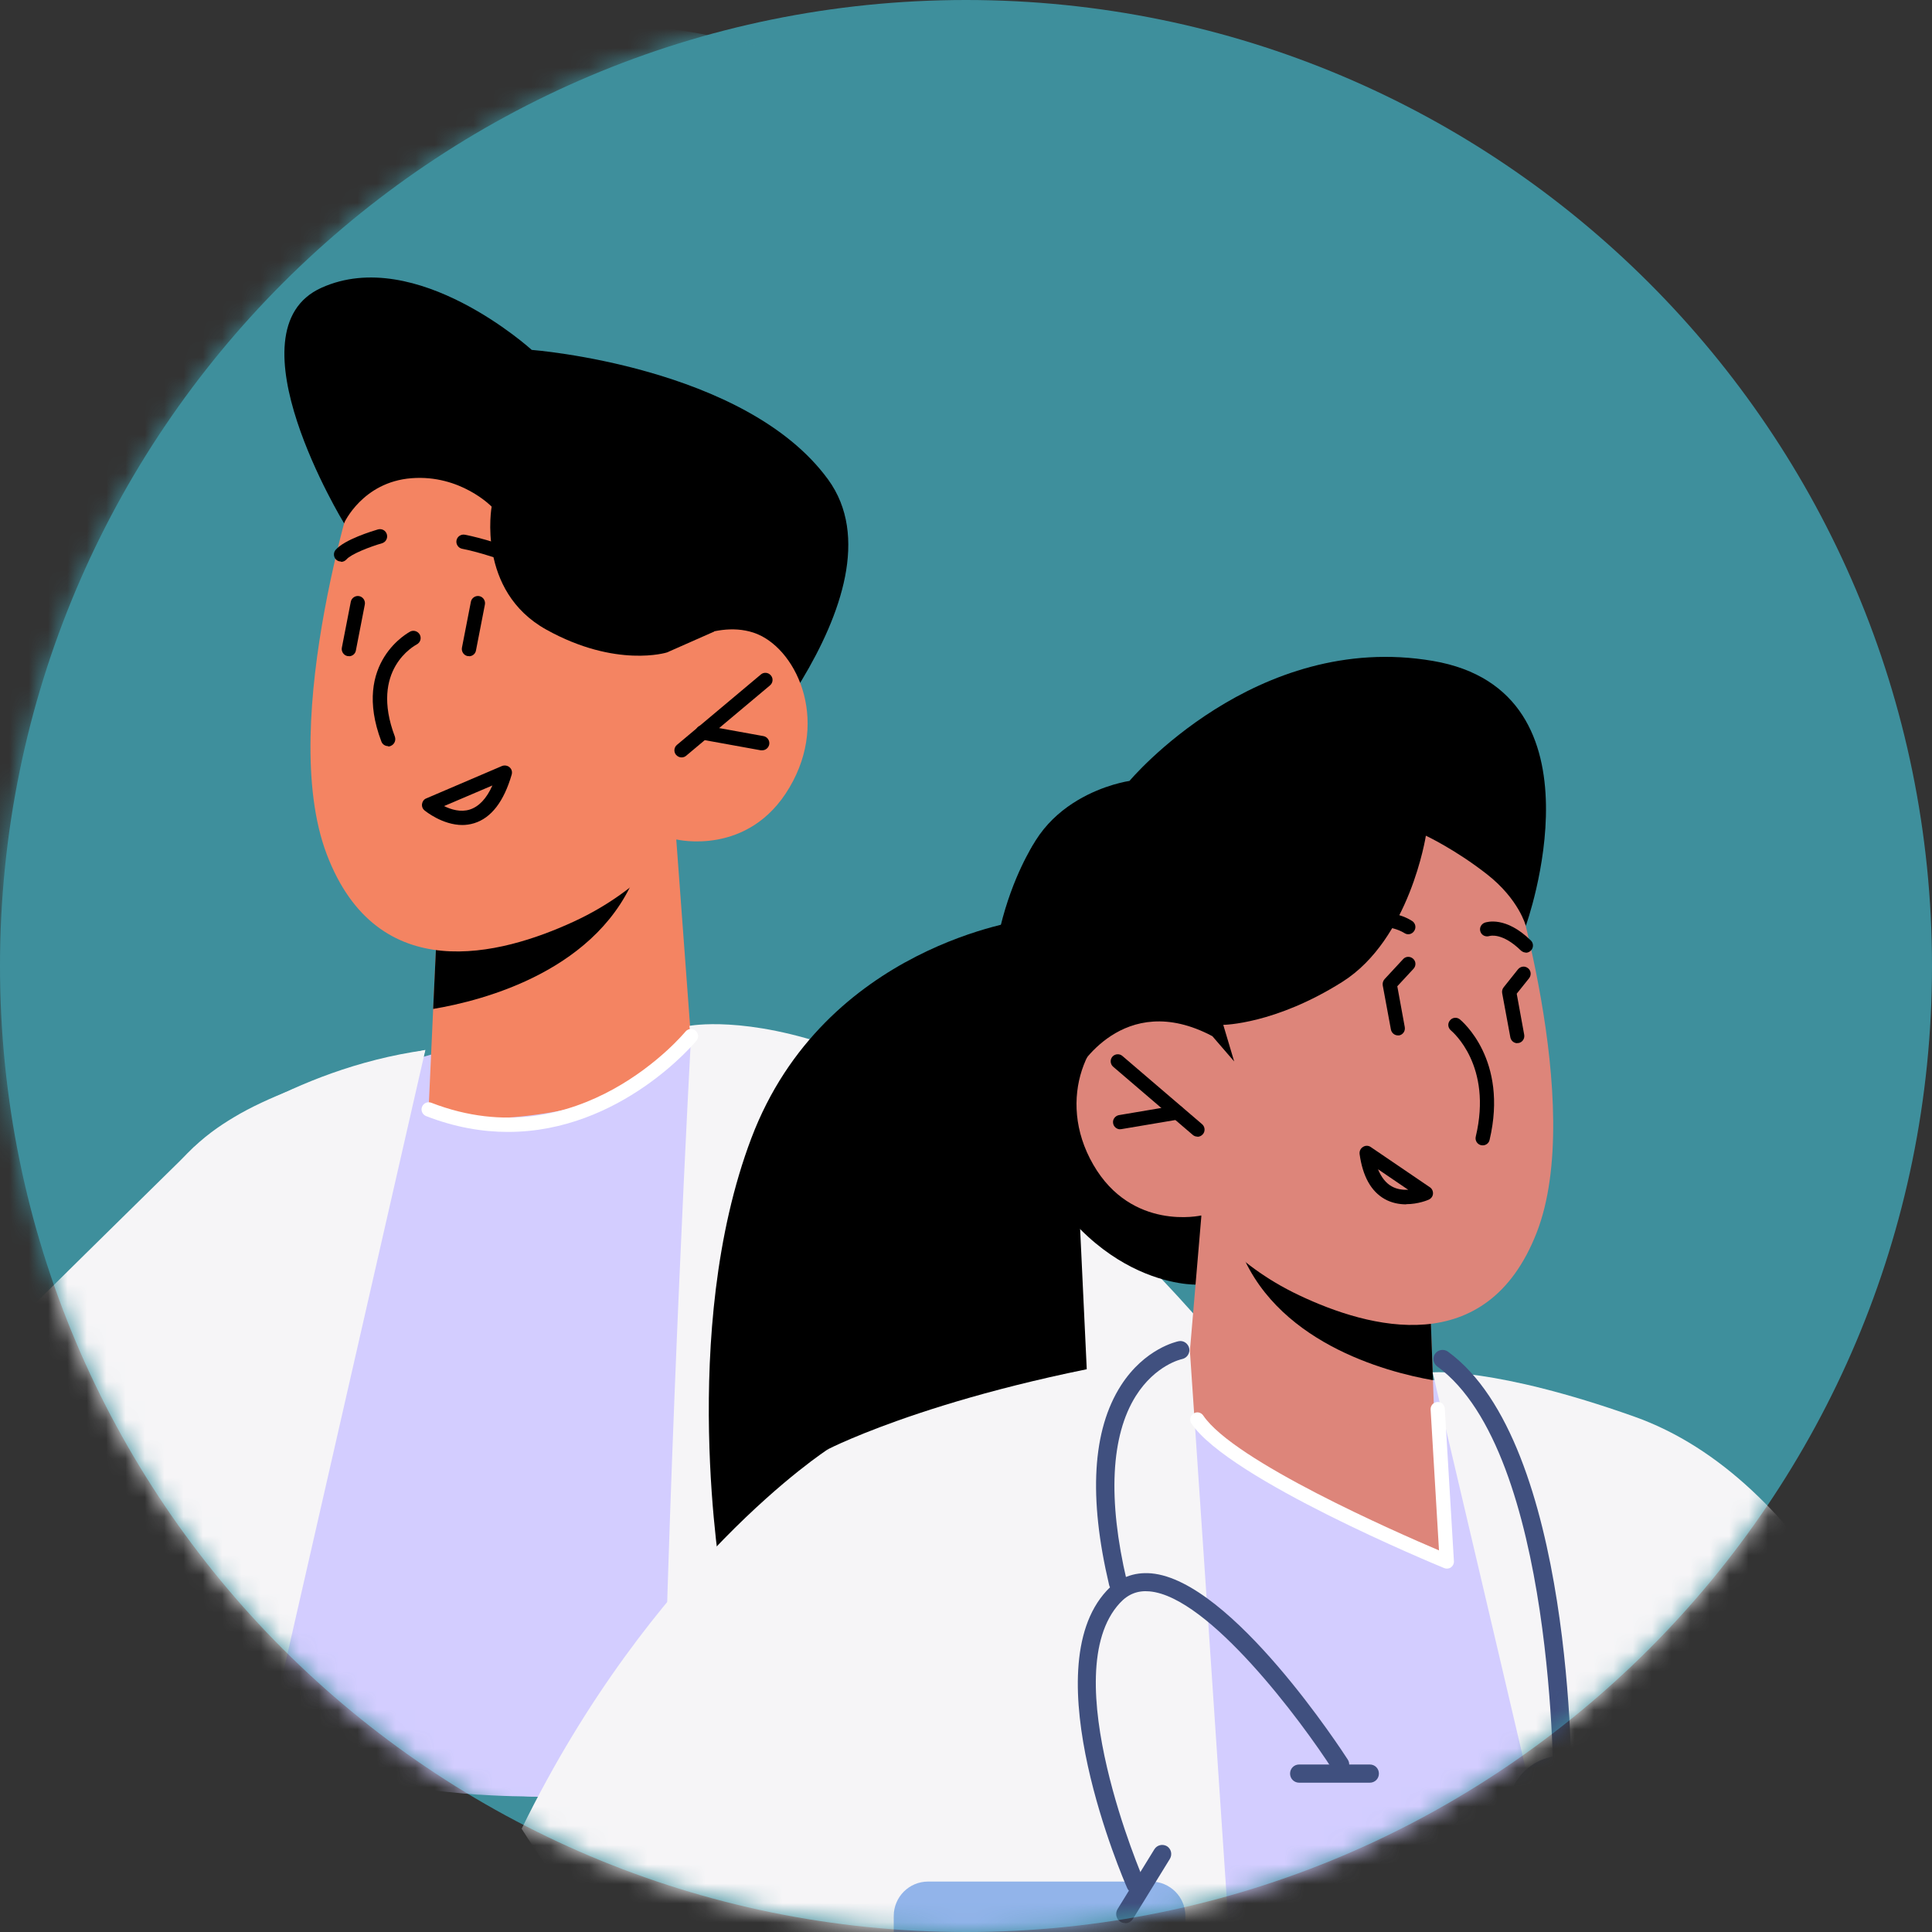 <svg width="100" height="100" viewBox="0 0 100 100" fill="none" xmlns="http://www.w3.org/2000/svg">
<rect x="0" y="0" width="100" height="100" fill="#333333" stroke="none"/>
<g clip-path="url(#clip0_2119_1372)">
<path d="M50 100C77.614 100 100 77.614 100 50C100 22.386 77.614 0 50 0C22.386 0 0 22.386 0 50C0 77.614 22.386 100 50 100Z" fill="#3E8F9C"/>
<mask id="mask0_2119_1372" style="mask-type:luminance" maskUnits="userSpaceOnUse" x="0" y="0" width="100" height="100">
<path d="M50 100C77.614 100 100 77.614 100 50C100 22.386 77.614 0 50 0C22.386 0 0 22.386 0 50C0 77.614 22.386 100 50 100Z" fill="white"/>
</mask>
<g mask="url(#mask0_2119_1372)">
<path d="M-18 47.005C-18 55.787 -15.538 63.994 -11.275 70.984C-10.539 72.201 -9.737 73.361 -8.898 74.493C-8.388 75.172 -7.86 75.842 -7.303 76.483C-7.19 76.625 -7.077 76.757 -6.954 76.898C-5.19 78.974 -3.238 80.879 -1.134 82.615C-0.832 82.86 -0.521 83.105 -0.219 83.341C0.177 83.643 0.583 83.954 0.998 84.247C1.394 84.539 1.8 84.832 2.215 85.105C2.922 85.577 3.648 86.039 4.384 86.473C4.526 86.567 4.667 86.652 4.818 86.737L4.875 86.765C5.007 86.841 5.139 86.926 5.28 87.001C5.384 87.067 5.507 87.133 5.629 87.19C6.554 87.709 7.506 88.209 8.478 88.652C8.921 88.869 9.374 89.067 9.827 89.265C10.601 89.595 11.365 89.906 12.157 90.18C12.666 90.378 13.185 90.557 13.695 90.727C15.817 91.416 17.996 91.963 20.232 92.331C20.637 92.406 21.034 92.472 21.439 92.529C22.467 92.68 23.505 92.784 24.543 92.868C24.656 92.878 24.759 92.887 24.873 92.887C25.59 92.934 26.335 92.963 27.071 92.972C27.372 92.991 27.684 92.991 27.986 92.991C30.117 92.991 32.221 92.84 34.268 92.557C35.796 92.359 37.296 92.076 38.768 91.718C39.484 91.548 40.201 91.359 40.9 91.152C42.956 90.548 44.946 89.803 46.871 88.925C47.927 88.463 48.974 87.944 49.974 87.397C50.304 87.218 50.615 87.029 50.927 86.85C51.549 86.492 52.172 86.124 52.776 85.737C53.474 85.294 54.162 84.822 54.851 84.322C55.653 83.747 56.426 83.152 57.19 82.511C59.171 80.888 61.02 79.096 62.709 77.153C63.086 76.719 63.444 76.285 63.803 75.842C64.19 75.37 64.567 74.889 64.925 74.389C65.086 74.182 65.227 73.984 65.378 73.776C65.557 73.54 65.727 73.295 65.878 73.05C66.897 71.588 67.821 70.05 68.661 68.465C69.057 67.739 69.425 66.984 69.765 66.239C72.5 60.391 74 53.863 74 47.005C74 21.602 53.408 1.009 28.005 1.009C2.601 1.009 -17.991 21.602 -17.991 47.005H-18Z" fill="#3E8F9C"/>
<path d="M-7.294 76.492C-7.181 76.634 -7.068 76.766 -6.945 76.907C-5.181 78.982 -3.228 80.888 -1.125 82.624C-0.823 82.869 -0.512 83.114 -0.21 83.35C0.186 83.652 0.592 83.963 1.007 84.255C1.403 84.548 1.809 84.84 2.224 85.114C2.931 85.585 3.658 86.048 4.394 86.482C4.535 86.576 4.677 86.661 4.828 86.746L4.884 86.774C5.016 86.85 5.148 86.934 5.29 87.01C5.394 87.076 5.516 87.142 5.639 87.199L10.053 59.362C10.053 59.362 0.818 68.417 -7.285 76.483L-7.294 76.492Z" fill="#F6F5F7"/>
<path d="M-0.21 83.35C0.186 83.651 0.592 83.963 1.007 84.255C1.403 84.548 1.809 84.84 2.224 85.114C2.931 85.585 3.658 86.047 4.394 86.481C4.535 86.576 4.676 86.661 4.827 86.746L4.884 86.774C5.016 86.849 5.148 86.934 5.29 87.01C6.327 87.604 7.393 88.151 8.487 88.66C8.931 88.877 9.384 89.076 9.836 89.274C10.61 89.604 11.374 89.915 12.166 90.189L22.014 54.343C22.014 54.343 15.6 55.72 12.1 57.833C9.082 59.644 5.422 62.87 -0.2 83.34L-0.21 83.35Z" fill="#F6F5F7"/>
<path d="M8.488 88.661C8.931 88.878 9.384 89.076 9.837 89.274C13.119 90.698 16.619 91.727 20.241 92.34C20.647 92.415 21.043 92.481 21.449 92.538C22.477 92.689 23.515 92.793 24.552 92.877C24.665 92.887 24.769 92.896 24.882 92.896C25.599 92.943 26.344 92.972 27.08 92.981C27.382 93 27.693 93 27.995 93C31.702 93 35.325 92.557 38.777 91.727C39.494 91.557 40.211 91.368 40.909 91.161C42.965 90.557 44.956 89.812 46.88 88.934C48.267 88.321 49.635 87.623 50.946 86.859C50.238 72.445 49.38 59.739 48.512 58.503C46.437 55.541 38.57 52.862 31.014 53.108C23.467 53.343 14.044 57.447 14.044 57.447L8.478 88.651L8.488 88.661Z" fill="#D3CDFF"/>
<path d="M17.807 27.082C17.807 27.082 11.723 17.111 16.638 14.895C21.552 12.678 27.523 18.111 27.523 18.111C27.523 18.111 38.588 18.951 42.862 24.818C47.135 30.686 36.938 41.185 36.938 41.185L17.807 27.082Z" fill="black"/>
<path d="M35.004 43.458L35.758 53.637C35.758 53.637 34.145 56.702 28.221 57.627C23.816 58.315 22.184 57.429 22.184 57.429L22.42 52.231L22.656 47.156L33.23 43.987L35.004 43.449V43.458Z" fill="#F48462"/>
<path d="M33.23 43.987C33.23 44.27 33.145 44.6 33.004 44.987C31.108 50.241 24.967 51.798 22.42 52.222L22.656 47.147L33.23 43.978V43.987Z" fill="black"/>
<path d="M18.666 24.131C18.666 24.131 14.279 37.29 16.911 44.214C19.543 51.147 25.92 49.44 29.674 47.713C33.428 45.987 35.013 43.45 35.013 43.45C35.013 43.45 38.749 44.355 40.862 40.761C42.984 37.177 41.145 33.441 38.994 32.743C36.843 32.045 34.523 33.762 34.523 33.762L36.117 29.913C36.117 29.913 26.325 11.953 18.666 24.121V24.131Z" fill="#F48462"/>
<path d="M35.277 39.204C35.362 39.204 35.447 39.176 35.513 39.119L39.852 35.478C40.013 35.346 40.032 35.11 39.9 34.959C39.767 34.799 39.532 34.78 39.381 34.912L35.041 38.553C34.881 38.685 34.862 38.921 34.994 39.072C35.07 39.157 35.173 39.204 35.277 39.204Z" fill="black"/>
<path d="M39.447 38.836C39.626 38.836 39.777 38.713 39.815 38.534C39.852 38.336 39.72 38.137 39.513 38.1L36.438 37.543C36.23 37.505 36.041 37.638 36.004 37.845C35.966 38.043 36.098 38.241 36.306 38.279L39.381 38.836C39.381 38.836 39.428 38.836 39.447 38.836Z" fill="black"/>
<path d="M27.552 29.611C27.693 29.611 27.825 29.535 27.882 29.403C27.967 29.224 27.891 28.998 27.712 28.913C25.91 28.036 24.137 27.687 24.061 27.677C23.863 27.639 23.665 27.771 23.628 27.97C23.59 28.168 23.722 28.366 23.92 28.404C23.939 28.404 25.674 28.743 27.382 29.583C27.439 29.611 27.486 29.62 27.542 29.62L27.552 29.611Z" fill="black"/>
<path d="M17.657 29.082C17.76 29.082 17.864 29.035 17.939 28.95C18.175 28.677 19.147 28.299 19.769 28.12C19.968 28.064 20.081 27.856 20.024 27.658C19.968 27.46 19.77 27.347 19.562 27.403C19.279 27.488 17.836 27.922 17.373 28.46C17.241 28.611 17.26 28.847 17.411 28.979C17.477 29.035 17.562 29.064 17.647 29.064L17.657 29.082Z" fill="black"/>
<path d="M20.09 38.638C20.09 38.638 20.175 38.638 20.222 38.609C20.411 38.534 20.505 38.327 20.439 38.128C19.119 34.648 21.477 33.412 21.571 33.355C21.75 33.261 21.826 33.044 21.732 32.855C21.637 32.676 21.42 32.601 21.241 32.685C21.213 32.704 18.175 34.261 19.741 38.383C19.798 38.534 19.939 38.619 20.09 38.619V38.638Z" fill="black"/>
<path d="M18.062 33.968C18.232 33.968 18.392 33.846 18.421 33.666L18.883 31.289C18.921 31.091 18.788 30.893 18.59 30.855C18.392 30.817 18.194 30.95 18.157 31.148L17.694 33.525C17.657 33.723 17.789 33.921 17.987 33.959C18.006 33.959 18.034 33.959 18.062 33.959V33.968Z" fill="black"/>
<path d="M24.278 33.968C24.448 33.968 24.608 33.846 24.637 33.666L25.099 31.289C25.137 31.091 25.005 30.893 24.807 30.855C24.608 30.817 24.41 30.95 24.373 31.148L23.91 33.525C23.873 33.723 24.005 33.921 24.203 33.959C24.222 33.959 24.25 33.959 24.278 33.959V33.968Z" fill="black"/>
<path d="M17.807 27.081C17.807 27.081 18.76 24.95 21.297 24.752C23.835 24.553 25.448 26.223 25.448 26.223C25.448 26.223 24.656 30.581 28.278 32.59C31.9 34.6 34.523 33.77 34.523 33.77L36.956 32.694L38.522 28.902L30.702 21.639L20.958 17.394L16.506 22.082L17.817 27.091L17.807 27.081Z" fill="black"/>
<path d="M23.92 42.703C24.118 42.703 24.326 42.675 24.543 42.609C25.429 42.336 26.08 41.487 26.486 40.09C26.523 39.949 26.486 39.807 26.373 39.713C26.269 39.619 26.108 39.6 25.986 39.647L22.062 41.326C21.939 41.373 21.864 41.487 21.845 41.609C21.826 41.741 21.873 41.864 21.977 41.949C22.024 41.986 22.901 42.703 23.939 42.703H23.92ZM25.486 40.656C25.184 41.336 24.788 41.751 24.316 41.902C23.845 42.053 23.345 41.902 22.986 41.722L25.486 40.656Z" fill="black"/>
<path d="M34.287 92.575C35.815 92.377 37.315 92.094 38.786 91.736C39.503 91.566 40.22 91.377 40.918 91.17C42.975 90.566 44.965 89.821 46.889 88.943C47.946 88.481 48.993 87.962 49.993 87.415L35.768 53.636C35.768 53.636 34.645 74.332 34.287 92.575Z" fill="#F6F5F7"/>
<path d="M4.884 86.785C5.016 86.86 5.148 86.945 5.29 87.021C6.327 87.615 7.393 88.162 8.487 88.671C8.931 88.888 9.384 89.087 9.836 89.285C11.1 89.832 12.393 90.322 13.704 90.747L22.014 54.354C14.959 55.335 10.044 59.372 10.044 59.372L4.884 86.785Z" fill="#F6F5F7"/>
<path d="M35.683 53.099L40.909 91.171C42.965 90.567 44.956 89.822 46.88 88.945C48.936 88.039 50.908 86.964 52.794 85.756C53.492 85.313 54.181 84.841 54.87 84.341C55.672 83.766 56.445 83.172 57.209 82.53C59.19 80.908 61.039 79.115 62.727 77.172C63.105 76.738 63.463 76.304 63.822 75.861C64.208 75.389 64.586 74.908 64.944 74.408C65.105 74.201 65.246 74.003 65.397 73.795C65.576 73.559 65.746 73.314 65.897 73.069C65.048 71.909 64.142 70.748 63.161 69.597C47.267 50.807 35.683 53.099 35.683 53.099Z" fill="#F6F5F7"/>
<path d="M38.797 68.177L49.179 68.46C50.143 68.486 50.902 69.288 50.876 70.252L50.813 72.553C50.787 73.516 49.985 74.276 49.022 74.249L38.639 73.967C37.676 73.941 36.916 73.138 36.943 72.175L37.005 69.874C37.032 68.911 37.834 68.151 38.797 68.177Z" fill="#6876AA"/>
<path d="M26.297 58.588C32.146 58.588 36.004 53.919 36.051 53.862C36.183 53.702 36.155 53.475 35.994 53.343C35.834 53.211 35.608 53.239 35.475 53.4C35.419 53.466 29.967 60.041 22.326 57.079C22.137 57.003 21.92 57.098 21.845 57.286C21.769 57.475 21.864 57.692 22.052 57.767C23.552 58.352 24.977 58.588 26.288 58.588H26.297Z" fill="white"/>
<path d="M53.092 47.608C53.092 47.608 42.68 48.918 38.892 58.906C35.104 68.904 37.346 81.832 37.346 81.832L56.559 77.412L55.721 59.66L53.082 47.599L53.092 47.608Z" fill="black"/>
<path d="M61.978 66.492C61.978 66.492 56.041 66.756 52.63 58.474C49.21 50.191 53.488 43.708 53.488 43.708L60.941 47.609L64.993 62.403L61.987 66.483L61.978 66.492Z" fill="black"/>
<path d="M41.426 108.989C45.111 111.317 49.153 113.117 53.441 114.313C57.031 115.322 60.79 115.896 64.672 115.981C65.049 116 65.417 116 65.794 116C67.424 116 69.026 115.915 70.618 115.746C71.655 115.642 72.672 115.491 73.69 115.312C74.039 115.256 74.387 115.19 74.736 115.124C75.499 114.964 76.263 114.794 77.016 114.605C77.224 114.558 77.44 114.511 77.648 114.445C79.4 113.984 81.125 113.418 82.793 112.74C85.318 111.741 87.749 110.507 90.039 109.084C89.2 95.515 87.881 80.269 86.091 77.131C82.717 71.251 64.852 70.139 64.852 70.139C64.852 70.139 51.81 69.706 45.083 75.802C41.615 78.94 41.106 94.573 41.426 108.989Z" fill="#D3CDFF"/>
<path d="M62.185 62.911L61.356 72.663C61.356 72.663 62.873 75.613 68.545 76.564C72.767 77.271 74.34 76.433 74.34 76.433L74.171 71.448L73.992 66.586L63.881 63.448L62.185 62.92V62.911Z" fill="#DD857A"/>
<path d="M63.881 63.439C63.881 63.703 63.956 64.033 64.088 64.4C65.86 69.46 71.73 71.015 74.171 71.439L73.992 66.577L63.881 63.439Z" fill="black"/>
<path d="M78.044 44.537C78.044 44.537 82.124 57.202 79.532 63.816C76.941 70.441 70.835 68.745 67.254 67.048C63.674 65.362 62.175 62.912 62.175 62.912C62.175 62.912 58.585 63.741 56.588 60.283C54.59 56.825 56.39 53.263 58.453 52.613C60.517 51.962 62.731 53.63 62.731 53.63L61.243 49.918C61.243 49.918 70.807 32.787 78.034 44.537H78.044Z" fill="#DD857A"/>
<path d="M61.978 58.84C62.081 58.84 62.185 58.793 62.26 58.708C62.392 58.557 62.373 58.322 62.223 58.19L58.096 54.657C57.945 54.525 57.709 54.543 57.577 54.694C57.445 54.845 57.464 55.081 57.615 55.212L61.742 58.746C61.808 58.803 61.893 58.831 61.978 58.831V58.84Z" fill="black"/>
<path d="M57.973 58.444C57.973 58.444 58.011 58.444 58.039 58.444L60.998 57.945C61.196 57.907 61.337 57.718 61.299 57.521C61.261 57.323 61.073 57.181 60.875 57.219L57.916 57.718C57.718 57.756 57.577 57.945 57.615 58.142C57.643 58.322 57.803 58.453 57.982 58.453L57.973 58.444Z" fill="black"/>
<path d="M69.478 48.965C69.582 48.965 69.676 48.927 69.752 48.842C71.146 47.325 72.635 48.258 72.692 48.296C72.861 48.409 73.087 48.362 73.2 48.183C73.313 48.013 73.266 47.787 73.097 47.674C72.39 47.212 70.666 46.75 69.205 48.343C69.064 48.494 69.073 48.729 69.224 48.861C69.299 48.927 69.384 48.955 69.469 48.955L69.478 48.965Z" fill="black"/>
<path d="M78.976 49.313C79.071 49.313 79.165 49.276 79.24 49.2C79.382 49.059 79.382 48.823 79.24 48.682C77.94 47.41 76.96 47.721 76.847 47.758C76.658 47.834 76.555 48.041 76.63 48.23C76.696 48.418 76.903 48.512 77.101 48.446C77.139 48.437 77.77 48.267 78.722 49.2C78.797 49.266 78.892 49.304 78.976 49.304V49.313Z" fill="black"/>
<path d="M37.657 106.36C42.293 109.969 47.636 112.692 53.441 114.313C57.031 115.321 60.79 115.896 64.673 115.981C63.005 90.718 61.591 69.95 61.591 69.95C49.21 71.731 42.859 75.01 42.859 75.01L37.657 106.36Z" fill="#F6F5F7"/>
<path d="M59.575 97.389H48.041C47.052 97.389 46.26 98.19 46.26 99.17V101.158C46.26 102.147 47.061 102.939 48.041 102.939H59.575C60.564 102.939 61.356 102.138 61.356 101.158V99.17C61.356 98.18 60.555 97.389 59.575 97.389Z" fill="#92B4EA"/>
<path d="M76.743 59.284C76.913 59.284 77.064 59.171 77.101 59.001C78.081 54.846 75.659 52.848 75.565 52.764C75.405 52.632 75.169 52.66 75.047 52.82C74.915 52.98 74.943 53.206 75.104 53.338C75.188 53.414 77.261 55.157 76.385 58.832C76.338 59.03 76.46 59.228 76.658 59.275C76.687 59.275 76.715 59.284 76.743 59.284Z" fill="black"/>
<path d="M78.534 53.988C78.534 53.988 78.581 53.988 78.6 53.988C78.797 53.95 78.929 53.762 78.892 53.555L78.505 51.434L79.146 50.633C79.269 50.473 79.25 50.238 79.09 50.115C78.929 49.983 78.703 50.012 78.571 50.172L77.827 51.105C77.761 51.189 77.733 51.293 77.752 51.406L78.176 53.696C78.213 53.875 78.364 53.997 78.543 53.997L78.534 53.988Z" fill="black"/>
<path d="M72.786 62.328C73.417 62.328 73.916 62.111 73.954 62.092C74.077 62.036 74.161 61.923 74.171 61.791C74.18 61.659 74.124 61.527 74.011 61.452L70.948 59.369C70.826 59.284 70.665 59.284 70.543 59.369C70.421 59.444 70.355 59.586 70.373 59.736C70.534 60.886 70.967 61.668 71.674 62.064C72.041 62.271 72.437 62.337 72.786 62.337V62.328ZM72.889 61.583C72.625 61.593 72.314 61.565 72.032 61.404C71.73 61.235 71.495 60.933 71.325 60.519L72.889 61.583Z" fill="black"/>
<path d="M72.352 53.593C72.352 53.593 72.399 53.593 72.418 53.593C72.616 53.555 72.748 53.367 72.71 53.16L72.324 51.049L73.162 50.144C73.304 49.993 73.294 49.758 73.144 49.626C72.993 49.485 72.757 49.494 72.625 49.645L71.664 50.681C71.589 50.766 71.551 50.889 71.57 51.002L71.994 53.291C72.032 53.47 72.183 53.593 72.362 53.593H72.352Z" fill="black"/>
<path d="M62.75 53.63L63.881 54.94L63.316 53.046C63.316 53.046 65.982 53.028 69.478 50.822C72.974 48.618 73.803 43.256 73.803 43.256C73.803 43.256 75.32 43.963 76.969 45.254C78.618 46.545 78.976 47.92 78.976 47.92C78.976 47.92 83.358 35.784 74.171 34.21C64.983 32.636 58.463 40.42 58.463 40.42C58.463 40.42 53.205 41.145 52.677 46.3C52.15 51.454 55.749 55.449 55.749 55.449C55.749 55.449 58.095 51.171 62.75 53.63Z" fill="black"/>
<path d="M74.152 71.034C74.152 71.034 79.645 94.393 83.829 112.316C85.987 111.402 88.06 110.309 90.039 109.084C90.406 108.857 90.774 108.622 91.132 108.386C91.933 107.859 92.734 107.293 93.506 106.709C95.042 105.55 96.503 104.297 97.879 102.949C99.424 101.451 100.856 99.84 102.166 98.134C99.009 88.108 93.525 76.499 84.592 73.324C77.346 70.751 74.152 71.034 74.152 71.034Z" fill="#F6F5F7"/>
<path d="M74.341 76.434L74.887 80.815C74.887 80.815 62.779 75.746 61.968 73.465C61.158 71.185 73.794 74.737 73.794 74.737L74.331 76.424L74.341 76.434Z" fill="#DD857A"/>
<path d="M74.887 81.191C74.962 81.191 75.038 81.172 75.104 81.125C75.207 81.049 75.264 80.927 75.254 80.804L74.783 72.917C74.774 72.71 74.604 72.55 74.397 72.569C74.189 72.578 74.039 72.757 74.048 72.955L74.482 80.248C72.248 79.297 63.862 75.622 62.279 73.266C62.166 73.097 61.93 73.049 61.77 73.172C61.601 73.285 61.553 73.511 61.667 73.681C63.617 76.564 74.293 80.974 74.746 81.162C74.793 81.181 74.84 81.191 74.887 81.191Z" fill="white"/>
<path d="M27 94.656C27.81 95.938 28.696 97.181 29.629 98.369C31.966 101.356 34.661 104.041 37.657 106.359C42.293 109.968 42.095 107.933 42.095 107.933L42.859 75.01C42.859 75.01 33.737 80.889 27 94.656Z" fill="#F6F5F7"/>
<path d="M57.86 82.397C57.86 82.397 57.935 82.397 57.973 82.388C58.227 82.331 58.378 82.077 58.322 81.822C57.332 77.62 57.492 74.312 58.793 72.249C59.801 70.656 61.13 70.355 61.186 70.345C61.441 70.289 61.601 70.044 61.554 69.789C61.497 69.535 61.252 69.365 60.998 69.422C60.922 69.441 59.255 69.789 58.02 71.712C56.541 74.02 56.333 77.497 57.408 82.039C57.455 82.256 57.653 82.397 57.869 82.397H57.86Z" fill="#40507F"/>
<path d="M80.88 93.253C81.134 93.253 81.351 93.045 81.351 92.781C81.351 92.046 81.454 74.699 74.943 69.959C74.736 69.809 74.434 69.856 74.284 70.063C74.133 70.27 74.18 70.572 74.387 70.723C80.512 75.18 80.409 92.603 80.409 92.781C80.409 93.045 80.616 93.253 80.88 93.253Z" fill="#40507F"/>
<path d="M58.774 97.992C58.84 97.992 58.906 97.983 58.962 97.955C59.198 97.851 59.311 97.568 59.207 97.333C59.16 97.229 54.581 86.628 57.964 82.972C58.388 82.511 58.887 82.313 59.499 82.369C62.581 82.642 67.377 89.107 68.969 91.585C69.111 91.802 69.403 91.868 69.62 91.726C69.836 91.585 69.902 91.293 69.761 91.076C69.516 90.699 63.759 81.804 59.584 81.436C58.68 81.361 57.907 81.662 57.276 82.341C53.469 86.459 58.143 97.267 58.34 97.719C58.416 97.898 58.595 98.002 58.774 98.002V97.992Z" fill="#40507F"/>
<path d="M80.88 96.531C79.319 96.531 78.053 95.266 78.053 93.704C78.053 92.143 79.319 90.877 80.88 90.877C82.441 90.877 83.707 92.143 83.707 93.704C83.707 95.266 82.441 96.531 80.88 96.531Z" fill="#40507F"/>
<path d="M80.88 94.807C80.271 94.807 79.777 94.313 79.777 93.704C79.777 93.096 80.271 92.602 80.88 92.602C81.489 92.602 81.982 93.096 81.982 93.704C81.982 94.313 81.489 94.807 80.88 94.807Z" fill="#FFBF69"/>
<path d="M67.245 92.272H70.901C71.165 92.272 71.372 92.065 71.372 91.801C71.372 91.537 71.165 91.33 70.901 91.33H67.245C66.981 91.33 66.774 91.537 66.774 91.801C66.774 92.065 66.981 92.272 67.245 92.272Z" fill="#40507F"/>
<path d="M58.237 99.547C58.397 99.547 58.548 99.471 58.642 99.321L60.555 96.211C60.687 95.985 60.621 95.702 60.404 95.561C60.178 95.429 59.895 95.495 59.754 95.712L57.841 98.821C57.709 99.047 57.775 99.33 57.992 99.471C58.067 99.519 58.152 99.537 58.237 99.537V99.547Z" fill="#40507F"/>
</g>
</g>
<defs>
<clipPath id="clip0_2119_1372">
<rect width="100" height="100" fill="white"/>
</clipPath>
</defs>
</svg>
